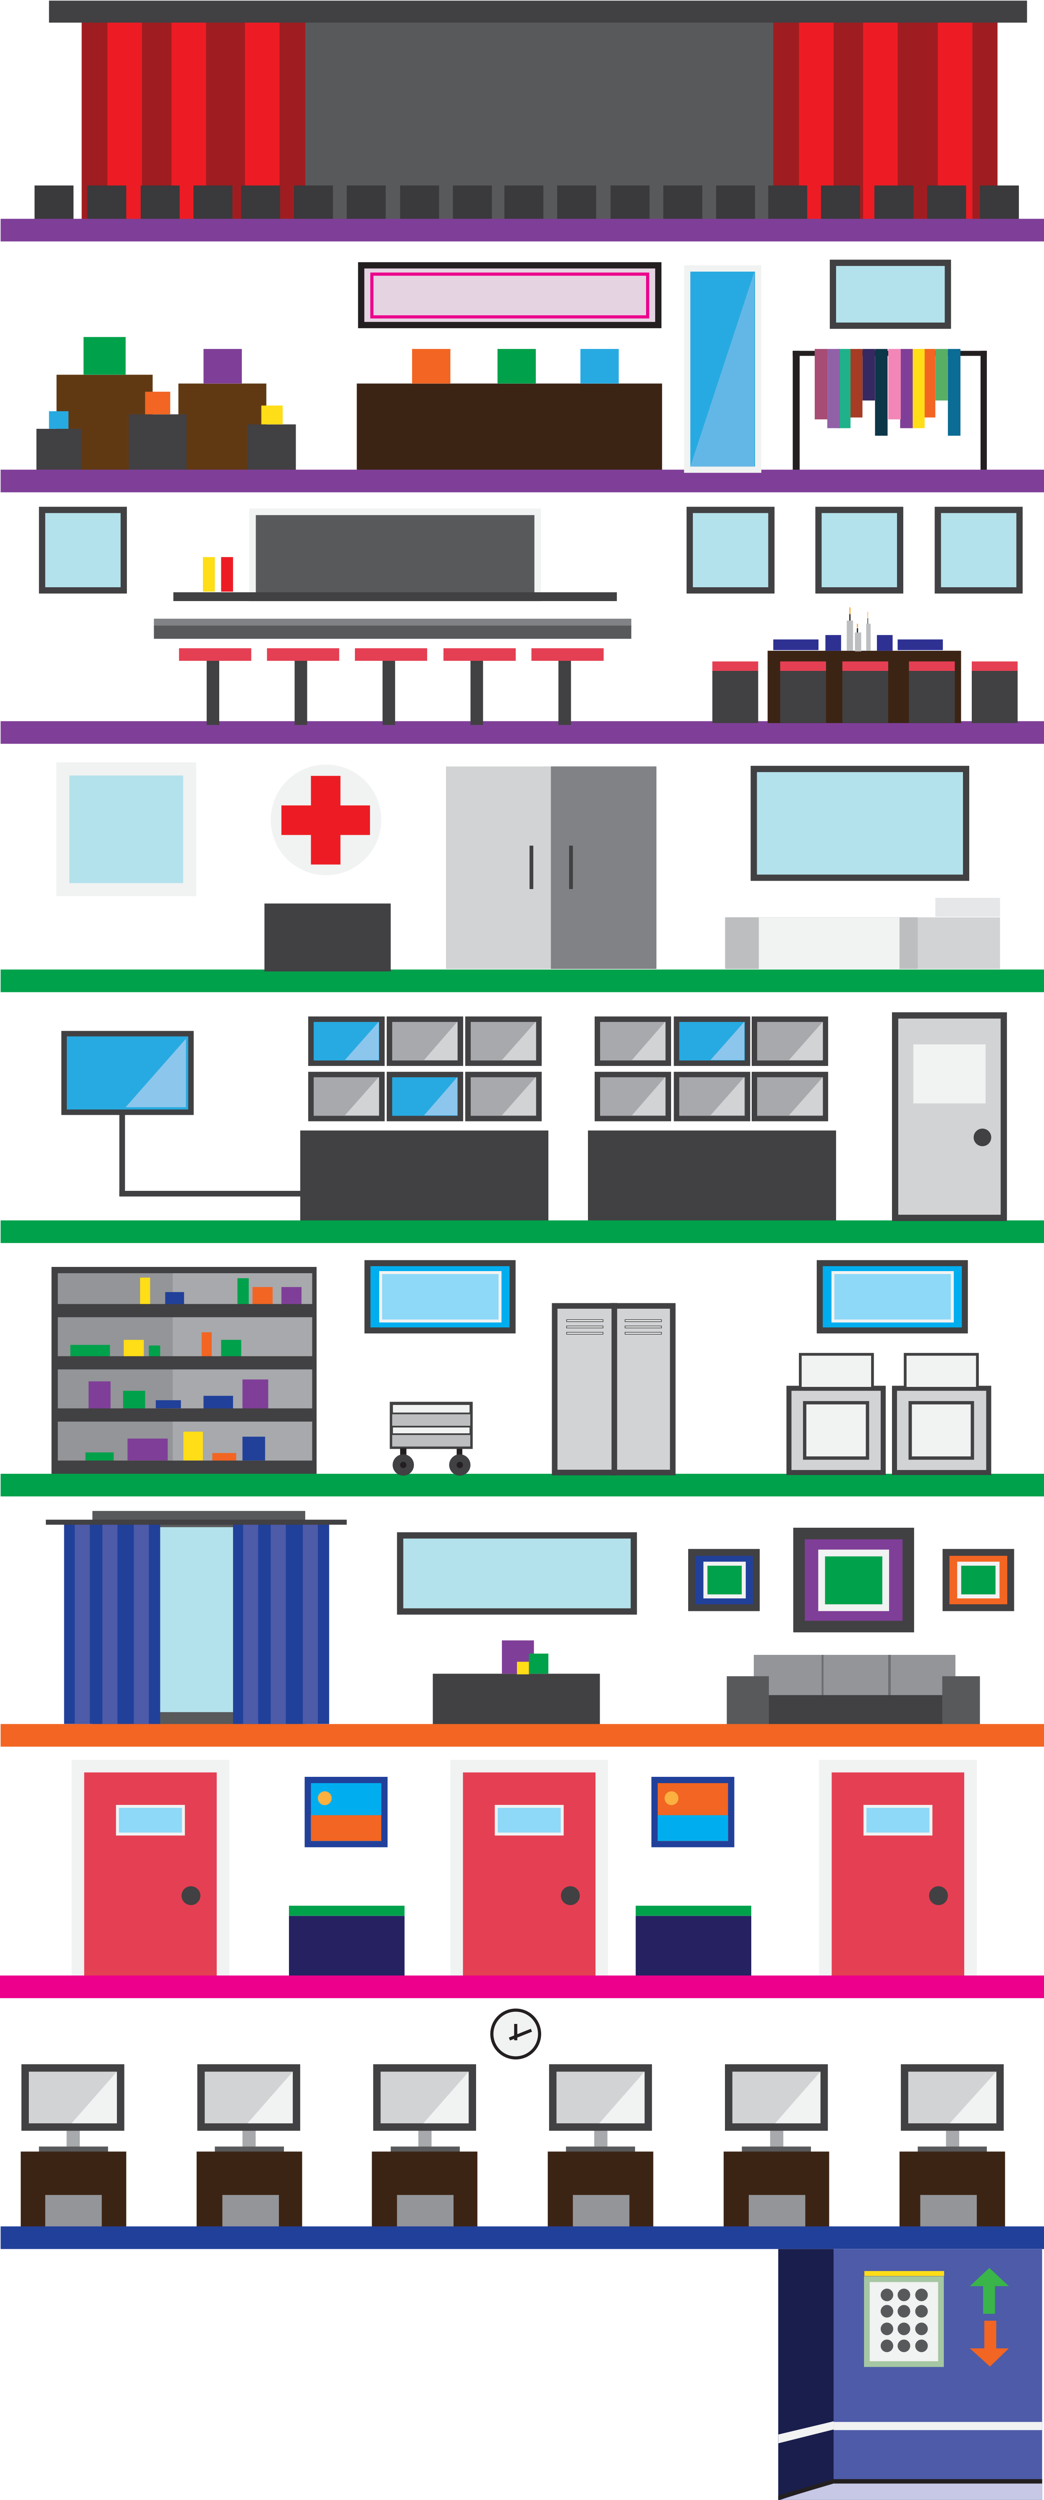 <?xml version="1.0" encoding="utf-8"?>
<!-- Generator: Adobe Illustrator 20.1.0, SVG Export Plug-In . SVG Version: 6.00 Build 0)  -->
<svg version="1.1" id="Layer_1" xmlns="http://www.w3.org/2000/svg" xmlns:xlink="http://www.w3.org/1999/xlink" x="0px" y="0px"
	 viewBox="0 0 166.2 397.6" enable-background="new 0 0 166.2 397.6" xml:space="preserve">
<title>tower-graphics-v2</title>
<rect x="94.6" y="338.5" fill="#A7A9AC" width="2.1" height="3.8"/>
<rect x="90.1" y="341.4" fill="#58595B" width="11" height="0.9"/>
<rect x="87.2" y="342.2" fill="#3C2415" width="16.8" height="14.6"/>
<rect x="88" y="328.9" fill="#D1D3D4" stroke="#414042" stroke-width="1.18" stroke-miterlimit="10" width="15.2" height="9.4"/>
<polyline fill="#F1F2F2" points="102.6,329.5 102.6,337.7 95.4,337.7 "/>
<rect x="122.6" y="338.5" fill="#A7A9AC" width="2.1" height="3.8"/>
<rect x="118.1" y="341.4" fill="#58595B" width="11" height="0.9"/>
<rect x="115.2" y="342.2" fill="#3C2415" width="16.8" height="14.6"/>
<rect x="116" y="328.9" fill="#D1D3D4" stroke="#414042" stroke-width="1.18" stroke-miterlimit="10" width="15.2" height="9.4"/>
<polyline fill="#F1F2F2" points="130.6,329.5 130.6,337.7 123.4,337.7 "/>
<rect x="150.6" y="338.5" fill="#A7A9AC" width="2.1" height="3.8"/>
<rect x="146.1" y="341.4" fill="#58595B" width="11" height="0.9"/>
<rect x="143.2" y="342.2" fill="#3C2415" width="16.8" height="14.6"/>
<rect x="144" y="328.9" fill="#D1D3D4" stroke="#414042" stroke-width="1.18" stroke-miterlimit="10" width="15.2" height="9.4"/>
<polyline fill="#F1F2F2" points="158.6,329.5 158.6,337.7 151.2,337.7 "/>
<rect x="66.6" y="338.5" fill="#A7A9AC" width="2.1" height="3.8"/>
<rect x="62.2" y="341.4" fill="#58595B" width="11" height="0.9"/>
<rect x="59.2" y="342.2" fill="#3C2415" width="16.8" height="14.6"/>
<rect x="60" y="328.9" fill="#D1D3D4" stroke="#414042" stroke-width="1.18" stroke-miterlimit="10" width="15.2" height="9.4"/>
<polyline fill="#F1F2F2" points="74.6,329.5 74.6,337.7 67.4,337.7 "/>
<rect x="38.6" y="338.5" fill="#A7A9AC" width="2.1" height="3.8"/>
<rect x="34.2" y="341.4" fill="#58595B" width="11" height="0.9"/>
<rect x="31.3" y="342.2" fill="#3C2415" width="16.8" height="14.6"/>
<rect x="32" y="328.9" fill="#D1D3D4" stroke="#414042" stroke-width="1.18" stroke-miterlimit="10" width="15.2" height="9.4"/>
<polyline fill="#F1F2F2" points="46.6,329.5 46.6,337.7 39.4,337.7 "/>
<rect x="10.6" y="338.5" fill="#A7A9AC" width="2.1" height="3.8"/>
<rect x="6.2" y="341.4" fill="#58595B" width="11" height="0.9"/>
<rect x="3.3" y="342.2" fill="#3C2415" width="16.8" height="14.6"/>
<rect x="4" y="328.9" fill="#D1D3D4" stroke="#414042" stroke-width="1.18" stroke-miterlimit="10" width="15.2" height="9.4"/>
<polyline fill="#F1F2F2" points="18.6,329.5 18.6,337.7 11.4,337.7 "/>
<rect x="146.5" y="349.1" fill="#939598" width="9" height="6.2"/>
<rect x="119.2" y="349.1" fill="#939598" width="9" height="6.2"/>
<rect x="91.2" y="349.1" fill="#939598" width="9" height="6.2"/>
<rect x="63.2" y="349.1" fill="#939598" width="9" height="6.2"/>
<rect x="35.4" y="349.1" fill="#939598" width="9" height="6.2"/>
<rect x="7.2" y="349.1" fill="#939598" width="9" height="6.2"/>
<rect x="0.1" y="354.1" fill="#21409A" width="166.1" height="3.6"/>
<circle fill="#F1F2F2" stroke="#231F20" stroke-width="0.5" stroke-miterlimit="10" cx="82.1" cy="323.5" r="3.8"/>
<line fill="none" stroke="#231F20" stroke-width="0.5" stroke-miterlimit="10" x1="82.1" y1="324.5" x2="82.1" y2="321.9"/>
<line fill="none" stroke="#231F20" stroke-width="0.5" stroke-miterlimit="10" x1="81.1" y1="324.3" x2="84.6" y2="322.9"/>
<rect x="63.7" y="244.2" fill="#B4E2EC" stroke="#414042" stroke-miterlimit="10" width="37.2" height="12.1"/>
<rect x="120" y="263.2" fill="#939598" width="32.1" height="12"/>
<rect x="130.8" y="263.2" fill="#6D6E71" width="0.3" height="12"/>
<rect x="141.4" y="263.2" fill="#6D6E71" width="0.4" height="12"/>
<rect x="120" y="269.6" fill="#414042" width="32.1" height="5.6"/>
<rect x="150" y="266.6" fill="#58595B" width="6" height="8.6"/>
<rect x="115.7" y="266.6" fill="#58595B" width="6.7" height="8.6"/>
<rect x="127.2" y="243.9" fill="#7F3F98" stroke="#414042" stroke-width="1.84" stroke-miterlimit="10" width="17.4" height="14.8"/>
<rect x="130.8" y="247" fill="#00A14B" stroke="#F1F2F2" stroke-width="1.08" stroke-miterlimit="10" width="10.2" height="8.7"/>
<rect x="150.6" y="246.9" fill="#F26522" stroke="#414042" stroke-width="1.09" stroke-miterlimit="10" width="10.3" height="8.8"/>
<rect x="152.7" y="248.7" fill="#00A14B" stroke="#F1F2F2" stroke-width="0.64" stroke-miterlimit="10" width="6.1" height="5.2"/>
<rect x="110.1" y="246.9" fill="#21409A" stroke="#414042" stroke-width="1.09" stroke-miterlimit="10" width="10.3" height="8.8"/>
<rect x="112.3" y="248.7" fill="#00A14B" stroke="#F1F2F2" stroke-width="0.64" stroke-miterlimit="10" width="6.1" height="5.2"/>
<rect x="68.9" y="266.2" fill="#414042" width="26.6" height="8.3"/>
<rect x="79.9" y="260.9" fill="#7F3F98" width="5.1" height="5.3"/>
<rect x="84.2" y="263" fill="#00A14B" width="3.1" height="3.2"/>
<rect x="82.3" y="264.3" fill="#FFDD17" width="1.9" height="2"/>
<rect x="16" y="241.6" fill="#B4E2EC" stroke="#58595B" stroke-width="2.58" stroke-miterlimit="10" width="31.3" height="32"/>
<rect x="37.1" y="242.4" fill="#21409A" width="5.9" height="31.8"/>
<rect x="38.7" y="242.4" fill="#4D5BA8" width="2.4" height="31.8"/>
<rect x="41.4" y="242.4" fill="#21409A" width="5.9" height="31.8"/>
<rect x="43.1" y="242.4" fill="#4D5BA8" width="2.4" height="31.8"/>
<rect x="46.5" y="242.4" fill="#21409A" width="5.9" height="31.8"/>
<rect x="48.2" y="242.4" fill="#4D5BA8" width="2.4" height="31.8"/>
<rect x="10.2" y="242.4" fill="#21409A" width="5.9" height="31.8"/>
<rect x="11.9" y="242.4" fill="#4D5BA8" width="2.4" height="31.8"/>
<rect x="14.6" y="242.4" fill="#21409A" width="5.9" height="31.8"/>
<rect x="16.3" y="242.4" fill="#4D5BA8" width="2.4" height="31.8"/>
<rect x="19.6" y="242.4" fill="#21409A" width="5.9" height="31.8"/>
<rect x="21.3" y="242.4" fill="#4D5BA8" width="2.4" height="31.8"/>
<rect x="7.3" y="241.7" fill="#414042" width="47.9" height="0.8"/>
<rect x="0.1" y="274.2" fill="#F26522" width="167.1" height="3.6"/>
<rect x="8.7" y="202" fill="#939598" stroke="#414042" stroke-miterlimit="10" width="41.2" height="32.3"/>
<rect x="27.5" y="202.5" fill="#A7A9AC" width="22.2" height="29.9"/>
<rect x="13.6" y="231" fill="#00A14B" width="4.5" height="1.4"/>
<rect x="20.3" y="228.8" fill="#7F3F98" width="6.4" height="3.5"/>
<rect x="29.2" y="227.7" fill="#FFDD17" width="3.1" height="4.6"/>
<rect x="33.8" y="231.1" fill="#F26522" width="3.8" height="1.3"/>
<rect x="38.6" y="228.5" fill="#21409A" width="3.6" height="3.8"/>
<rect x="14.1" y="219.7" fill="#7F3F98" width="3.5" height="4.4"/>
<rect x="19.6" y="221.2" fill="#00A14B" width="3.5" height="3"/>
<rect x="24.8" y="222.7" fill="#21409A" width="4" height="1.3"/>
<rect x="32.4" y="222" fill="#21409A" width="4.7" height="2.1"/>
<rect x="38.6" y="219.4" fill="#7F3F98" width="4.1" height="4.7"/>
<rect x="22.3" y="203.2" fill="#FFDD17" width="1.6" height="4.3"/>
<rect x="26.3" y="205.5" fill="#21409A" width="3" height="2"/>
<rect x="37.8" y="203.3" fill="#00A14B" width="1.8" height="4.3"/>
<rect x="40.2" y="204.7" fill="#F26522" width="3.2" height="2.8"/>
<rect x="44.8" y="204.7" fill="#7F3F98" width="3.2" height="2.8"/>
<rect x="11.2" y="213.9" fill="#00A14B" width="6.3" height="1.9"/>
<rect x="19.7" y="213.1" fill="#FFDD17" width="3.2" height="2.8"/>
<rect x="23.7" y="214" fill="#00A14B" width="1.8" height="2"/>
<rect x="32.1" y="211.9" fill="#F26522" width="1.6" height="4"/>
<rect x="35.2" y="213.1" fill="#00A14B" width="3.2" height="2.8"/>
<rect x="9" y="207.4" fill="#414042" width="40.8" height="2.1"/>
<rect x="8.7" y="215.7" fill="#414042" width="41.4" height="2.1"/>
<rect x="8.9" y="224" fill="#414042" width="41" height="2.1"/>
<rect x="8.9" y="232.3" fill="#414042" width="41" height="2.1"/>
<rect x="58.5" y="200.9" fill="#00AEEF" stroke="#414042" stroke-width="0.96" stroke-miterlimit="10" width="23.1" height="10.7"/>
<rect x="60.6" y="202.4" fill="#8ED8F8" stroke="#F1F2F2" stroke-width="0.47" stroke-miterlimit="10" width="19" height="7.7"/>
<rect x="130.5" y="200.9" fill="#00AEEF" stroke="#414042" stroke-width="0.96" stroke-miterlimit="10" width="23.1" height="10.7"/>
<rect x="132.6" y="202.4" fill="#8ED8F8" stroke="#F1F2F2" stroke-width="0.47" stroke-miterlimit="10" width="19" height="7.7"/>
<rect x="0.1" y="234.4" fill="#00A14B" width="166.4" height="3.6"/>
<polygon fill="#D1D3D4" stroke="#414042" stroke-width="0.8" stroke-miterlimit="10" points="125.6,234.2 125.6,225.8 125.6,220.8 
	126.4,220.8 139.8,220.8 140.6,220.8 140.6,225.8 140.6,234.2 "/>
<polygon fill="#F1F2F2" stroke="#414042" stroke-width="0.44" stroke-miterlimit="10" points="127.4,215.4 127.4,218.8 127.4,220.8 
	127.9,220.8 138.3,220.8 138.9,220.8 138.9,218.8 138.9,215.4 "/>
<polygon fill="#F1F2F2" stroke="#414042" stroke-width="0.53" stroke-miterlimit="10" points="128.1,231.9 128.1,226.4 128.1,223.1 
	128.6,223.1 137.6,223.1 138.1,223.1 138.1,226.4 138.1,231.9 "/>
<polygon fill="#D1D3D4" stroke="#414042" stroke-width="0.8" stroke-miterlimit="10" points="142.4,234.2 142.4,225.8 142.4,220.8 
	143.1,220.8 156.6,220.8 157.4,220.8 157.4,225.8 157.4,234.2 "/>
<polygon fill="#F1F2F2" stroke="#414042" stroke-width="0.44" stroke-miterlimit="10" points="144.1,215.4 144.1,218.8 144.1,220.8 
	144.7,220.8 155,220.8 155.6,220.8 155.6,218.8 155.6,215.4 "/>
<polygon fill="#F1F2F2" stroke="#414042" stroke-width="0.53" stroke-miterlimit="10" points="144.9,231.9 144.9,226.4 144.9,223.1 
	145.4,223.1 154.3,223.1 154.8,223.1 154.8,226.4 154.8,231.9 "/>
<polygon fill="#D1D3D4" stroke="#414042" stroke-width="0.89" stroke-miterlimit="10" points="97.6,234.2 97.6,217.6 97.6,207.7 
	98,207.7 106.6,207.7 107.1,207.7 107.1,217.6 107.1,234.2 "/>
<polygon fill="#D1D3D4" stroke="#414042" stroke-width="0.89" stroke-miterlimit="10" points="88.3,234.2 88.3,217.6 88.3,207.7 
	88.8,207.7 97.3,207.7 97.8,207.7 97.8,217.6 97.8,234.2 "/>
<rect x="99.5" y="209.9" fill="#F1F2F2" stroke="#414042" stroke-width="0.1" stroke-miterlimit="10" width="5.8" height="0.3"/>
<rect x="99.5" y="210.9" fill="#F1F2F2" stroke="#414042" stroke-width="0.1" stroke-miterlimit="10" width="5.8" height="0.3"/>
<rect x="99.5" y="211.9" fill="#F1F2F2" stroke="#414042" stroke-width="0.1" stroke-miterlimit="10" width="5.8" height="0.3"/>
<rect x="90.2" y="209.9" fill="#F1F2F2" stroke="#414042" stroke-width="0.1" stroke-miterlimit="10" width="5.8" height="0.3"/>
<rect x="90.2" y="210.9" fill="#F1F2F2" stroke="#414042" stroke-width="0.1" stroke-miterlimit="10" width="5.8" height="0.3"/>
<rect x="90.2" y="211.9" fill="#F1F2F2" stroke="#414042" stroke-width="0.1" stroke-miterlimit="10" width="5.8" height="0.3"/>
<polygon fill="#231F20" points="72.7,230.1 72.7,231.3 72.7,232 72.7,232 73.6,232 73.6,232 73.6,231.3 73.6,230.1 "/>
<polygon fill="#F1F2F2" stroke="#414042" stroke-width="0.5" stroke-miterlimit="10" points="62.3,230.2 62.3,225.8 62.3,223.2 
	62.9,223.2 74.3,223.2 75,223.2 75,225.8 75,230.2 "/>
<polygon fill="#231F20" points="63.7,230.1 63.7,231.3 63.7,232 63.8,232 64.6,232 64.7,232 64.7,231.3 64.7,230.1 "/>
<polygon fill="#BCBEC0" stroke="#414042" stroke-width="0.27" stroke-miterlimit="10" points="62.3,230.2 62.3,228.9 62.3,228.1 
	62.9,228.1 74.3,228.1 75,228.1 75,228.9 75,230.2 "/>
<polygon fill="#BCBEC0" stroke="#414042" stroke-width="0.27" stroke-miterlimit="10" points="62.3,226.9 62.3,225.6 62.3,224.8 
	62.9,224.8 74.3,224.8 75,224.8 75,225.6 75,226.9 "/>
<circle fill="#231F20" stroke="#414042" stroke-width="1.19" stroke-miterlimit="10" cx="64.2" cy="233" r="1.1"/>
<circle fill="#231F20" stroke="#414042" stroke-width="1.19" stroke-miterlimit="10" cx="73.2" cy="233" r="1.1"/>
<rect x="131.4" y="280.9" fill="#E53F53" stroke="#F1F2F2" stroke-width="2" stroke-miterlimit="10" width="23.1" height="35.1"/>
<circle fill="#414042" cx="149.4" cy="301.5" r="1.5"/>
<rect x="137.7" y="287.3" fill="#8ED8F8" stroke="#F1F2F2" stroke-width="0.47" stroke-miterlimit="10" width="10.5" height="4.4"/>
<rect x="72.7" y="280.9" fill="#E53F53" stroke="#F1F2F2" stroke-width="2" stroke-miterlimit="10" width="23.1" height="35.1"/>
<circle fill="#414042" cx="90.8" cy="301.5" r="1.5"/>
<rect x="79" y="287.3" fill="#8ED8F8" stroke="#F1F2F2" stroke-width="0.47" stroke-miterlimit="10" width="10.5" height="4.4"/>
<rect x="12.4" y="280.9" fill="#E53F53" stroke="#F1F2F2" stroke-width="2" stroke-miterlimit="10" width="23.1" height="35.1"/>
<circle fill="#414042" cx="30.4" cy="301.5" r="1.5"/>
<rect x="18.7" y="287.3" fill="#8ED8F8" stroke="#F1F2F2" stroke-width="0.47" stroke-miterlimit="10" width="10.5" height="4.4"/>
<rect x="46" y="304.7" fill="#262261" width="18.4" height="9.8"/>
<rect x="49" y="283.1" fill="#00AEEF" stroke="#21409A" stroke-miterlimit="10" width="12.2" height="10.2"/>
<circle fill="#FBB040" cx="51.7" cy="286" r="1.1"/>
<rect x="49.5" y="288.7" fill="#F26522" width="11.2" height="4.1"/>
<rect x="101.2" y="304.7" fill="#262261" width="18.4" height="9.8"/>
<rect x="104.2" y="283.1" fill="#F26522" stroke="#21409A" stroke-miterlimit="10" width="12.2" height="10.2"/>
<circle fill="#FBB040" cx="106.9" cy="286" r="1.1"/>
<rect x="104.7" y="288.7" fill="#00AEEF" width="11.2" height="4.1"/>
<rect x="46" y="303.1" fill="#00A14B" width="18.4" height="1.6"/>
<rect x="101.2" y="303.1" fill="#00A14B" width="18.4" height="1.6"/>
<rect x="-0.2" y="314.2" fill="#EC008C" width="166.4" height="3.6"/>
<rect x="0.1" y="114.7" fill="#7F3F98" width="166.2" height="3.6"/>
<rect x="122.2" y="103.5" fill="#3C2415" width="30.8" height="11.5"/>
<rect x="139.6" y="101" fill="#2E3192" width="2.5" height="2.5"/>
<rect x="131.4" y="101" fill="#2E3192" width="2.5" height="2.5"/>
<rect x="136.4" y="99.9" fill="#231F20" width="0.2" height="1"/>
<rect x="136.1" y="100.6" fill="#BCBEC0" width="1" height="3"/>
<rect x="136.4" y="99.2" fill="#FBB040" width="0.2" height="0.6"/>
<rect x="138.1" y="98.3" fill="#231F20" width="0.1" height="1.4"/>
<rect x="137.9" y="99.2" fill="#BCBEC0" width="0.7" height="4.3"/>
<rect x="138.1" y="97.3" fill="#FBB040" width="0.1" height="0.9"/>
<rect x="135.2" y="97.6" fill="#231F20" width="0.2" height="1.6"/>
<rect x="134.8" y="98.7" fill="#BCBEC0" width="1" height="4.8"/>
<rect x="135.2" y="96.6" fill="#FBB040" width="0.2" height="1.1"/>
<rect x="123.1" y="101.7" fill="#2E3192" width="7.2" height="1.7"/>
<rect x="142.9" y="101.7" fill="#2E3192" width="7.2" height="1.7"/>
<rect x="149.3" y="81.1" fill="#B4E2EC" stroke="#414042" stroke-miterlimit="10" width="13" height="12.8"/>
<rect x="130.3" y="81.1" fill="#B4E2EC" stroke="#414042" stroke-miterlimit="10" width="13" height="12.8"/>
<rect x="109.8" y="81.1" fill="#B4E2EC" stroke="#414042" stroke-miterlimit="10" width="13" height="12.8"/>
<rect x="24.5" y="98.4" fill="#808285" width="76" height="1.2"/>
<rect x="32.9" y="103.7" fill="#414042" width="2" height="11.6"/>
<rect x="28.5" y="103.1" fill="#E53F53" width="11.5" height="2"/>
<rect x="6.7" y="81.1" fill="#B4E2EC" stroke="#414042" stroke-miterlimit="10" width="13" height="12.8"/>
<rect x="88.9" y="103.7" fill="#414042" width="2" height="11.6"/>
<rect x="84.6" y="103.1" fill="#E53F53" width="11.5" height="2"/>
<rect x="74.9" y="103.7" fill="#414042" width="2" height="11.6"/>
<rect x="70.6" y="103.1" fill="#E53F53" width="11.5" height="2"/>
<rect x="60.9" y="103.7" fill="#414042" width="2" height="11.6"/>
<rect x="56.5" y="103.1" fill="#E53F53" width="11.5" height="2"/>
<rect x="46.9" y="103.7" fill="#414042" width="2" height="11.6"/>
<rect x="42.5" y="103.1" fill="#E53F53" width="11.5" height="2"/>
<rect x="24.5" y="99.5" fill="#58595B" width="76" height="2.1"/>
<rect x="40.2" y="81.4" fill="#58595B" stroke="#F1F2F2" stroke-width="1.05" stroke-miterlimit="10" width="45.4" height="13.8"/>
<rect x="27.6" y="94.2" fill="#414042" width="70.6" height="1.4"/>
<rect x="113.4" y="106.7" fill="#414042" width="7.3" height="8.3"/>
<rect x="113.4" y="105.2" fill="#E53F53" width="7.3" height="1.5"/>
<rect x="124.2" y="106.7" fill="#414042" width="7.3" height="8.3"/>
<rect x="124.2" y="105.2" fill="#E53F53" width="7.3" height="1.5"/>
<rect x="134.1" y="106.7" fill="#414042" width="7.3" height="8.3"/>
<rect x="134.1" y="105.2" fill="#E53F53" width="7.3" height="1.5"/>
<rect x="154.7" y="106.7" fill="#414042" width="7.3" height="8.3"/>
<rect x="154.7" y="105.2" fill="#E53F53" width="7.3" height="1.5"/>
<rect x="144.7" y="106.7" fill="#414042" width="7.3" height="8.3"/>
<rect x="144.7" y="105.2" fill="#E53F53" width="7.3" height="1.5"/>
<rect x="32.3" y="88.6" fill="#FFDD17" width="1.9" height="5.5"/>
<rect x="35.2" y="88.6" fill="#ED1C24" width="1.9" height="5.5"/>
<rect x="107.7" y="170.9" fill="#A7A9AC" stroke="#414042" stroke-width="0.87" stroke-miterlimit="10" width="11.3" height="7"/>
<polyline fill="#D1D3D4" points="118.5,171.3 118.5,177.4 113.1,177.4 "/>
<rect x="120.1" y="170.9" fill="#A7A9AC" stroke="#414042" stroke-width="0.87" stroke-miterlimit="10" width="11.3" height="7"/>
<polyline fill="#D1D3D4" points="131,171.3 131,177.4 125.6,177.4 "/>
<rect x="95.1" y="170.9" fill="#A7A9AC" stroke="#414042" stroke-width="0.87" stroke-miterlimit="10" width="11.3" height="7"/>
<polyline fill="#D1D3D4" points="105.9,171.3 105.9,177.4 100.6,177.4 "/>
<rect x="107.7" y="162.1" fill="#27AAE1" stroke="#414042" stroke-width="0.87" stroke-miterlimit="10" width="11.3" height="7"/>
<polyline fill="#8CC6EC" points="118.5,162.5 118.5,168.6 113.1,168.6 "/>
<rect x="120.1" y="162.1" fill="#A7A9AC" stroke="#414042" stroke-width="0.87" stroke-miterlimit="10" width="11.3" height="7"/>
<polyline fill="#D1D3D4" points="131,162.5 131,168.6 125.6,168.6 "/>
<rect x="95.1" y="162.1" fill="#A7A9AC" stroke="#414042" stroke-width="0.87" stroke-miterlimit="10" width="11.3" height="7"/>
<polyline fill="#D1D3D4" points="105.9,162.5 105.9,168.6 100.6,168.6 "/>
<rect x="10.2" y="164.4" fill="#27AAE1" stroke="#414042" stroke-width="0.87" stroke-miterlimit="10" width="20.2" height="12.5"/>
<polyline fill="#8CC6EC" points="29.6,165.2 29.6,176.1 20,176.1 "/>
<rect x="19" y="176.6" fill="#414042" width="0.9" height="13.6"/>
<rect x="19" y="189.4" fill="#414042" width="30.4" height="0.9"/>
<rect x="93.6" y="179.8" fill="#414042" width="39.5" height="15"/>
<rect x="62" y="170.9" fill="#27AAE1" stroke="#414042" stroke-width="0.87" stroke-miterlimit="10" width="11.3" height="7"/>
<polyline fill="#8CC6EC" points="72.8,171.3 72.8,177.4 67.5,177.4 "/>
<rect x="74.5" y="170.9" fill="#A7A9AC" stroke="#414042" stroke-width="0.87" stroke-miterlimit="10" width="11.3" height="7"/>
<polyline fill="#D1D3D4" points="85.3,171.3 85.3,177.4 79.9,177.4 "/>
<rect x="49.5" y="170.9" fill="#A7A9AC" stroke="#414042" stroke-width="0.87" stroke-miterlimit="10" width="11.3" height="7"/>
<polyline fill="#D1D3D4" points="60.3,171.3 60.3,177.4 54.9,177.4 "/>
<rect x="62" y="162.1" fill="#A7A9AC" stroke="#414042" stroke-width="0.87" stroke-miterlimit="10" width="11.3" height="7"/>
<polyline fill="#D1D3D4" points="72.8,162.5 72.8,168.6 67.5,168.6 "/>
<rect x="74.5" y="162.1" fill="#A7A9AC" stroke="#414042" stroke-width="0.87" stroke-miterlimit="10" width="11.3" height="7"/>
<polyline fill="#D1D3D4" points="85.3,162.5 85.3,168.6 79.9,168.6 "/>
<rect x="49.5" y="162.1" fill="#27AAE1" stroke="#414042" stroke-width="0.87" stroke-miterlimit="10" width="11.3" height="7"/>
<polyline fill="#8CC6EC" points="60.3,162.5 60.3,168.6 54.9,168.6 "/>
<rect x="47.8" y="179.8" fill="#414042" width="39.5" height="15"/>
<rect x="0.1" y="194.1" fill="#00A14B" width="166.4" height="3.6"/>
<rect x="142.5" y="161.5" fill="#D1D3D4" stroke="#414042" stroke-miterlimit="10" width="17.3" height="32.2"/>
<rect x="145.4" y="166.1" fill="#F1F2F2" width="11.5" height="9.4"/>
<circle fill="#414042" cx="156.4" cy="180.9" r="1.4"/>
<rect x="126.2" y="55.8" fill="#231F20" width="30.9" height="0.8"/>
<rect x="28.4" y="61" fill="#603913" width="14" height="14.4"/>
<rect x="32.4" y="55.5" fill="#7F3F98" width="6.1" height="5.5"/>
<rect x="9" y="59.6" fill="#603913" width="15.3" height="15.8"/>
<rect x="13.3" y="53.6" fill="#00A14B" width="6.7" height="6"/>
<rect x="56.8" y="61" fill="#3C2415" width="48.6" height="14.4"/>
<rect x="65.6" y="55.5" fill="#F26522" width="6.1" height="5.5"/>
<rect x="79.2" y="55.5" fill="#00A14B" width="6.1" height="5.5"/>
<rect x="92.4" y="55.5" fill="#27AAE1" width="6.1" height="5.5"/>
<rect x="150.9" y="55.5" fill="#0B6C95" width="2" height="13.8"/>
<rect x="148.9" y="55.5" fill="#59AE66" width="2" height="8.2"/>
<rect x="146.9" y="55.5" fill="#F26522" width="2" height="10.9"/>
<rect x="145.2" y="55.5" fill="#FFDD17" width="2" height="12.6"/>
<rect x="143.3" y="55.5" fill="#7F3F98" width="2" height="12.6"/>
<rect x="141.4" y="55.5" fill="#F287B7" width="2" height="11.2"/>
<rect x="139.3" y="55.5" fill="#0C3748" width="2" height="13.8"/>
<rect x="137.3" y="55.5" fill="#362861" width="2" height="8.2"/>
<rect x="135.3" y="55.5" fill="#A53C23" width="2" height="10.9"/>
<rect x="133.4" y="55.5" fill="#1FB28A" width="2" height="12.6"/>
<rect x="131.7" y="55.5" fill="#9161A8" width="2" height="12.6"/>
<rect x="129.7" y="55.5" fill="#A64C75" width="2" height="11.2"/>
<rect x="156.1" y="55.8" fill="#231F20" width="1" height="19.6"/>
<rect x="126.2" y="55.8" fill="#231F20" width="1.1" height="19.6"/>
<rect x="132.6" y="41.8" fill="#B4E2EC" stroke="#414042" stroke-miterlimit="10" width="18.3" height="10"/>
<rect x="57.5" y="42.2" fill="#E5D3E2" stroke="#231F20" stroke-miterlimit="10" width="47.3" height="9.5"/>
<rect x="39.4" y="67.5" fill="#414042" width="7.7" height="8"/>
<rect x="41.6" y="64.5" fill="#FFDD17" width="3.4" height="3"/>
<rect x="20.5" y="65.9" fill="#414042" width="9.2" height="9.5"/>
<rect x="23.1" y="62.3" fill="#F26522" width="4" height="3.6"/>
<rect x="5.8" y="68.2" fill="#414042" width="7.1" height="7.3"/>
<rect x="7.8" y="65.4" fill="#27AAE1" width="3.1" height="2.8"/>
<rect x="0.1" y="74.7" fill="#7F3F98" width="166.2" height="3.6"/>
<rect x="109.4" y="42.7" fill="#27AAE1" stroke="#F1F2F2" stroke-miterlimit="10" width="11.3" height="32"/>
<rect x="59.2" y="43.6" fill="#E5D3E2" stroke="#EC008C" stroke-width="0.5" stroke-miterlimit="10" width="43.9" height="6.8"/>
<polyline fill="#63B7E6" points="120.1,43.2 120.1,74.2 109.9,74.2 "/>
<rect x="0.1" y="154.2" fill="#00A14B" width="166.4" height="3.6"/>
<circle fill="#F1F2F2" cx="51.9" cy="130.4" r="8.8"/>
<polygon fill="#ED1C24" points="58.9,128.1 54.2,128.1 54.2,123.4 49.5,123.4 49.5,128.1 44.8,128.1 44.8,132.8 49.5,132.8 
	49.5,137.5 54.2,137.5 54.2,132.8 58.9,132.8 "/>
<rect x="120" y="122.3" fill="#B4E2EC" stroke="#414042" stroke-miterlimit="10" width="33.8" height="17.3"/>
<rect x="10" y="122.3" fill="#B4E2EC" stroke="#F1F2F2" stroke-width="2.08" stroke-miterlimit="10" width="20.2" height="19.2"/>
<rect x="42.1" y="143.7" fill="#414042" width="20.1" height="10.8"/>
<rect x="115.4" y="145.9" fill="#D1D3D4" width="43.8" height="8.2"/>
<rect x="148.9" y="142.8" fill="#E6E7E8" width="10.3" height="3"/>
<rect x="115.5" y="145.9" fill="#BCBEC0" width="30.6" height="8.2"/>
<rect x="120.8" y="145.9" fill="#F1F2F2" width="22.4" height="8.2"/>
<rect x="71" y="121.9" fill="#D1D3D4" width="33.5" height="32.2"/>
<rect x="87.7" y="121.9" fill="#808285" width="16.8" height="32.2"/>
<rect x="84.3" y="134.5" fill="#414042" width="0.6" height="6.9"/>
<rect x="90.6" y="134.5" fill="#414042" width="0.6" height="6.9"/>
<rect x="34.5" y="2.4" fill="#58595B" width="109.3" height="32.8"/>
<rect x="13" y="3.2" fill="#9F1D20" width="13.6" height="31.8"/>
<rect x="17.1" y="3.2" fill="#ED1C24" width="5.5" height="31.8"/>
<rect x="23.2" y="3.2" fill="#9F1D20" width="13.6" height="31.8"/>
<rect x="27.3" y="3.2" fill="#ED1C24" width="5.5" height="31.8"/>
<rect x="35" y="3.2" fill="#9F1D20" width="13.6" height="31.8"/>
<rect x="39" y="3.2" fill="#ED1C24" width="5.5" height="31.8"/>
<rect x="123.1" y="3.2" fill="#9F1D20" width="13.6" height="31.8"/>
<rect x="127.2" y="3.2" fill="#ED1C24" width="5.5" height="31.8"/>
<rect x="133.4" y="3.2" fill="#9F1D20" width="13.6" height="31.8"/>
<rect x="137.4" y="3.2" fill="#ED1C24" width="5.5" height="31.8"/>
<rect x="145.2" y="3.2" fill="#9F1D20" width="13.6" height="31.8"/>
<rect x="149.3" y="3.2" fill="#ED1C24" width="5.5" height="31.8"/>
<rect x="7.8" y="0.1" fill="#414042" width="155.7" height="3.5"/>
<rect x="156" y="29.5" fill="#3A393B" width="6.2" height="5.6"/>
<rect x="147.6" y="29.5" fill="#3A393B" width="6.2" height="5.6"/>
<rect x="139.2" y="29.5" fill="#3A393B" width="6.2" height="5.6"/>
<rect x="130.7" y="29.5" fill="#3A393B" width="6.2" height="5.6"/>
<rect x="122.3" y="29.5" fill="#3A393B" width="6.2" height="5.6"/>
<rect x="114" y="29.5" fill="#3A393B" width="6.2" height="5.6"/>
<rect x="105.6" y="29.5" fill="#3A393B" width="6.2" height="5.6"/>
<rect x="97.2" y="29.5" fill="#3A393B" width="6.2" height="5.6"/>
<rect x="88.7" y="29.5" fill="#3A393B" width="6.2" height="5.6"/>
<rect x="80.3" y="29.5" fill="#3A393B" width="6.2" height="5.6"/>
<rect x="72.1" y="29.5" fill="#3A393B" width="6.2" height="5.6"/>
<rect x="63.7" y="29.5" fill="#3A393B" width="6.2" height="5.6"/>
<rect x="55.2" y="29.5" fill="#3A393B" width="6.2" height="5.6"/>
<rect x="46.8" y="29.5" fill="#3A393B" width="6.2" height="5.6"/>
<rect x="38.4" y="29.5" fill="#3A393B" width="6.2" height="5.6"/>
<rect x="30.8" y="29.5" fill="#3A393B" width="6.2" height="5.6"/>
<rect x="22.4" y="29.5" fill="#3A393B" width="6.2" height="5.6"/>
<rect x="13.9" y="29.5" fill="#3A393B" width="6.2" height="5.6"/>
<rect x="5.5" y="29.5" fill="#3A393B" width="6.2" height="5.6"/>
<rect x="0.1" y="34.8" fill="#7F3F98" width="166.2" height="3.6"/>
<rect x="123.9" y="357.7" fill="#4D5BA8" width="42" height="40"/>
<polygon fill="#191E4C" points="132.7,394.4 123.9,397.7 123.9,357.7 132.7,357.7 "/>
<polygon fill="#C7C8E5" points="165.9,397.7 123.9,397.7 132.9,394.8 165.9,394.8 "/>
<rect x="132.7" y="385.2" fill="#F1F2F2" width="33.2" height="1.3"/>
<polygon fill="#F1F2F2" points="123.9,388.6 132.7,386.4 132.7,385.1 123.9,387.2 "/>
<rect x="132.7" y="394.3" fill="#231F20" width="33.2" height="0.7"/>
<polygon fill="#231F20" points="123.9,397.6 132.7,395 132.7,394.3 123.9,396.9 "/>
<rect x="137.6" y="361.2" fill="#FFDD17" width="12.7" height="0.8"/>
<rect x="138" y="362.5" fill="#F1F2F2" stroke="#A5C7A3" stroke-width="0.91" stroke-miterlimit="10" width="11.8" height="13.5"/>
<rect x="156.5" y="363.5" fill="#39B54A" width="1.9" height="4.5"/>
<polygon fill="#39B54A" points="154.4,363.6 160.6,363.6 157.5,360.7 "/>
<rect x="156.7" y="369.1" fill="#F26522" width="1.9" height="4.5"/>
<polygon fill="#F26522" points="160.6,373.5 154.4,373.5 157.6,376.4 "/>
<circle fill="#58595B" cx="141.2" cy="365" r="1"/>
<circle fill="#58595B" cx="143.9" cy="365" r="1"/>
<circle fill="#58595B" cx="146.7" cy="365" r="1"/>
<circle fill="#58595B" cx="141.2" cy="367.6" r="1"/>
<circle fill="#58595B" cx="143.9" cy="367.6" r="1"/>
<circle fill="#58595B" cx="146.7" cy="367.6" r="1"/>
<circle fill="#58595B" cx="141.2" cy="370.4" r="1"/>
<circle fill="#58595B" cx="143.9" cy="370.4" r="1"/>
<circle fill="#58595B" cx="146.7" cy="370.4" r="1"/>
<circle fill="#58595B" cx="141.2" cy="373.1" r="1"/>
<circle fill="#58595B" cx="143.9" cy="373.1" r="1"/>
<circle fill="#58595B" cx="146.7" cy="373.1" r="1"/>
</svg>
